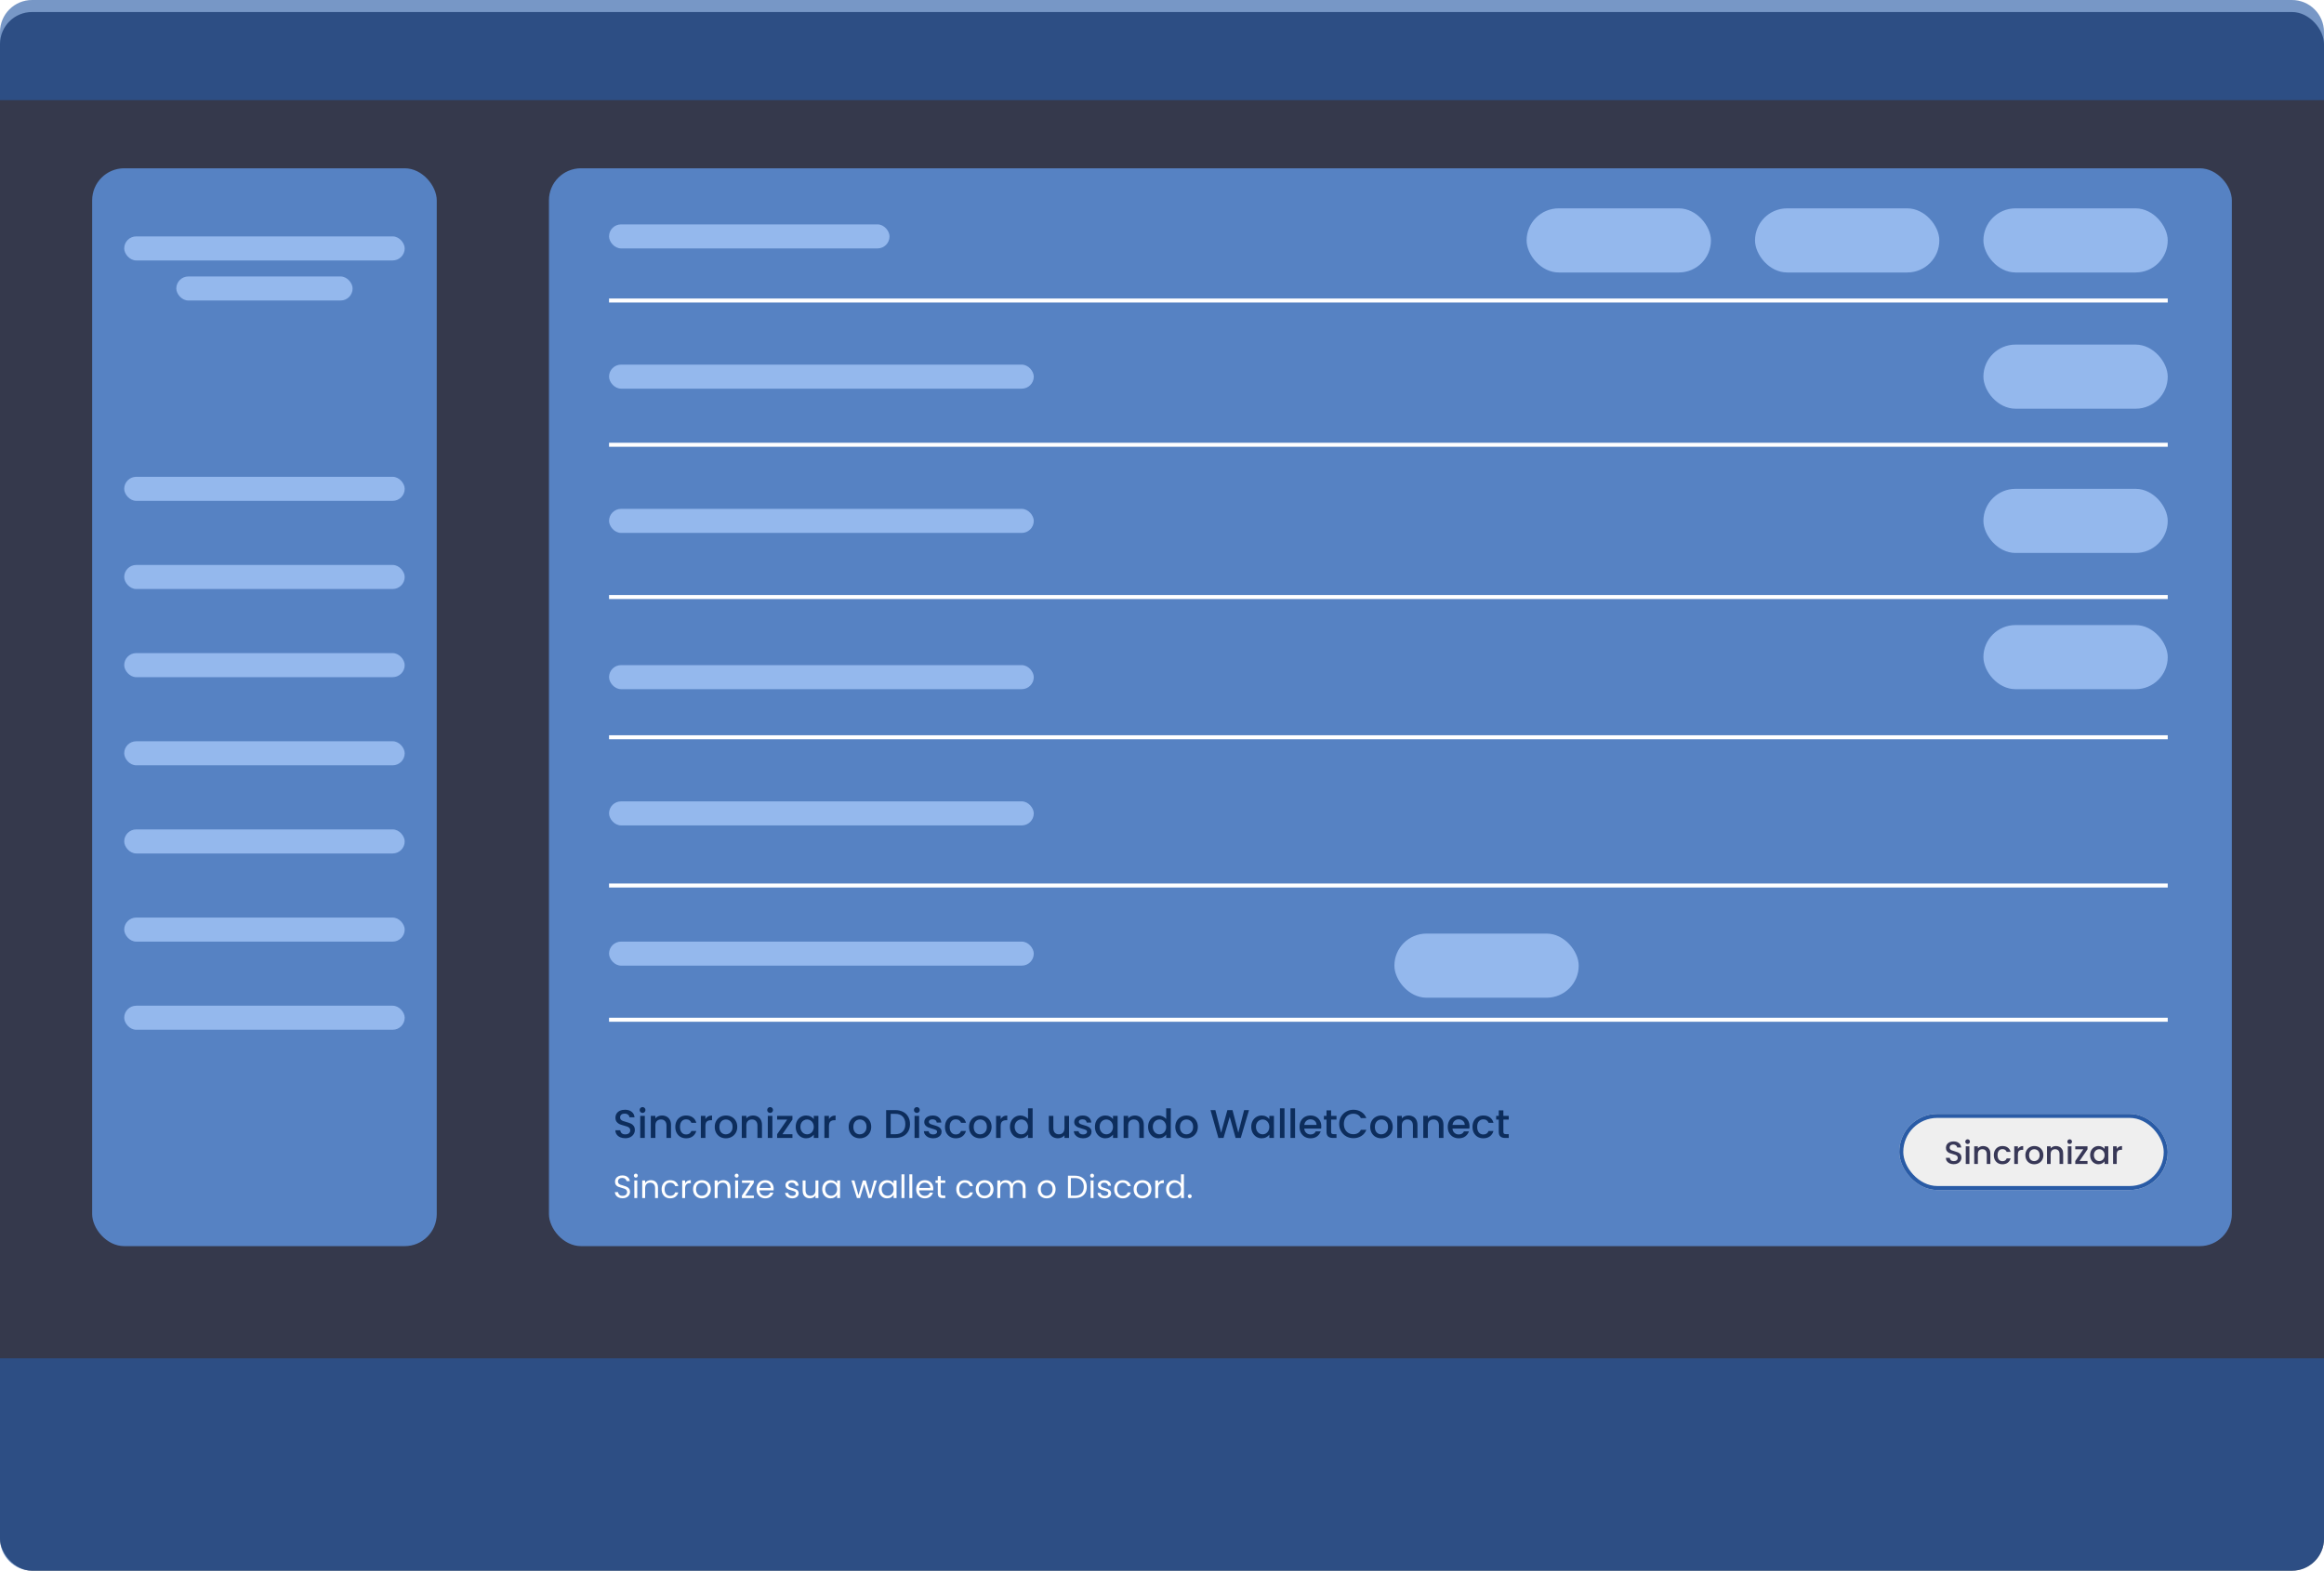 <svg width="580" height="392" viewBox="0 0 580 392" fill="none" xmlns="http://www.w3.org/2000/svg">
<rect y="3" width="580" height="389" rx="8" fill="#35394C"/>
<rect x="23" y="42" width="86" height="269" rx="8" fill="#5682C3"/>
<rect x="137" y="42" width="420" height="269" rx="8" fill="#5682C3"/>
<path d="M0 8C0 3.582 3.582 0 8 0H572C576.418 0 580 3.582 580 8V25H0V8Z" fill="#295BA6" fill-opacity="0.63"/>
<path d="M580 384C580 388.418 576.418 392 572 392L8 392C3.582 392 3.13124e-07 388.418 6.99382e-07 384L4.6334e-06 339L580 339L580 384Z" fill="#295BA6" fill-opacity="0.63"/>
<path d="M156.04 284.07C155.573 284.07 155.153 283.99 154.78 283.83C154.407 283.663 154.113 283.43 153.9 283.13C153.687 282.83 153.58 282.48 153.58 282.08H154.8C154.827 282.38 154.943 282.627 155.15 282.82C155.363 283.013 155.66 283.11 156.04 283.11C156.433 283.11 156.74 283.017 156.96 282.83C157.18 282.637 157.29 282.39 157.29 282.09C157.29 281.857 157.22 281.667 157.08 281.52C156.947 281.373 156.777 281.26 156.57 281.18C156.37 281.1 156.09 281.013 155.73 280.92C155.277 280.8 154.907 280.68 154.62 280.56C154.34 280.433 154.1 280.24 153.9 279.98C153.7 279.72 153.6 279.373 153.6 278.94C153.6 278.54 153.7 278.19 153.9 277.89C154.1 277.59 154.38 277.36 154.74 277.2C155.1 277.04 155.517 276.96 155.99 276.96C156.663 276.96 157.213 277.13 157.64 277.47C158.073 277.803 158.313 278.263 158.36 278.85H157.1C157.08 278.597 156.96 278.38 156.74 278.2C156.52 278.02 156.23 277.93 155.87 277.93C155.543 277.93 155.277 278.013 155.07 278.18C154.863 278.347 154.76 278.587 154.76 278.9C154.76 279.113 154.823 279.29 154.95 279.43C155.083 279.563 155.25 279.67 155.45 279.75C155.65 279.83 155.923 279.917 156.27 280.01C156.73 280.137 157.103 280.263 157.39 280.39C157.683 280.517 157.93 280.713 158.13 280.98C158.337 281.24 158.44 281.59 158.44 282.03C158.44 282.383 158.343 282.717 158.15 283.03C157.963 283.343 157.687 283.597 157.32 283.79C156.96 283.977 156.533 284.07 156.04 284.07ZM160.365 277.76C160.158 277.76 159.985 277.69 159.845 277.55C159.705 277.41 159.635 277.237 159.635 277.03C159.635 276.823 159.705 276.65 159.845 276.51C159.985 276.37 160.158 276.3 160.365 276.3C160.565 276.3 160.735 276.37 160.875 276.51C161.015 276.65 161.085 276.823 161.085 277.03C161.085 277.237 161.015 277.41 160.875 277.55C160.735 277.69 160.565 277.76 160.365 277.76ZM160.925 278.49V284H159.785V278.49H160.925ZM165.202 278.4C165.635 278.4 166.022 278.49 166.362 278.67C166.709 278.85 166.979 279.117 167.172 279.47C167.365 279.823 167.462 280.25 167.462 280.75V284H166.332V280.92C166.332 280.427 166.209 280.05 165.962 279.79C165.715 279.523 165.379 279.39 164.952 279.39C164.525 279.39 164.185 279.523 163.932 279.79C163.685 280.05 163.562 280.427 163.562 280.92V284H162.422V278.49H163.562V279.12C163.749 278.893 163.985 278.717 164.272 278.59C164.565 278.463 164.875 278.4 165.202 278.4ZM168.536 281.24C168.536 280.673 168.649 280.177 168.876 279.75C169.109 279.317 169.429 278.983 169.836 278.75C170.243 278.517 170.709 278.4 171.236 278.4C171.903 278.4 172.453 278.56 172.886 278.88C173.326 279.193 173.623 279.643 173.776 280.23H172.546C172.446 279.957 172.286 279.743 172.066 279.59C171.846 279.437 171.569 279.36 171.236 279.36C170.769 279.36 170.396 279.527 170.116 279.86C169.843 280.187 169.706 280.647 169.706 281.24C169.706 281.833 169.843 282.297 170.116 282.63C170.396 282.963 170.769 283.13 171.236 283.13C171.896 283.13 172.333 282.84 172.546 282.26H173.776C173.616 282.82 173.316 283.267 172.876 283.6C172.436 283.927 171.889 284.09 171.236 284.09C170.709 284.09 170.243 283.973 169.836 283.74C169.429 283.5 169.109 283.167 168.876 282.74C168.649 282.307 168.536 281.807 168.536 281.24ZM176.052 279.29C176.219 279.01 176.439 278.793 176.712 278.64C176.992 278.48 177.322 278.4 177.702 278.4V279.58H177.412C176.965 279.58 176.625 279.693 176.392 279.92C176.165 280.147 176.052 280.54 176.052 281.1V284H174.912V278.49H176.052V279.29ZM181.14 284.09C180.62 284.09 180.15 283.973 179.73 283.74C179.31 283.5 178.98 283.167 178.74 282.74C178.5 282.307 178.38 281.807 178.38 281.24C178.38 280.68 178.503 280.183 178.75 279.75C178.997 279.317 179.333 278.983 179.76 278.75C180.187 278.517 180.663 278.4 181.19 278.4C181.717 278.4 182.193 278.517 182.62 278.75C183.047 278.983 183.383 279.317 183.63 279.75C183.877 280.183 184 280.68 184 281.24C184 281.8 183.873 282.297 183.62 282.73C183.367 283.163 183.02 283.5 182.58 283.74C182.147 283.973 181.667 284.09 181.14 284.09ZM181.14 283.1C181.433 283.1 181.707 283.03 181.96 282.89C182.22 282.75 182.43 282.54 182.59 282.26C182.75 281.98 182.83 281.64 182.83 281.24C182.83 280.84 182.753 280.503 182.6 280.23C182.447 279.95 182.243 279.74 181.99 279.6C181.737 279.46 181.463 279.39 181.17 279.39C180.877 279.39 180.603 279.46 180.35 279.6C180.103 279.74 179.907 279.95 179.76 280.23C179.613 280.503 179.54 280.84 179.54 281.24C179.54 281.833 179.69 282.293 179.99 282.62C180.297 282.94 180.68 283.1 181.14 283.1ZM187.907 278.4C188.34 278.4 188.727 278.49 189.067 278.67C189.414 278.85 189.684 279.117 189.877 279.47C190.07 279.823 190.167 280.25 190.167 280.75V284H189.037V280.92C189.037 280.427 188.914 280.05 188.667 279.79C188.42 279.523 188.084 279.39 187.657 279.39C187.23 279.39 186.89 279.523 186.637 279.79C186.39 280.05 186.267 280.427 186.267 280.92V284H185.127V278.49H186.267V279.12C186.454 278.893 186.69 278.717 186.977 278.59C187.27 278.463 187.58 278.4 187.907 278.4ZM192.201 277.76C191.994 277.76 191.821 277.69 191.681 277.55C191.541 277.41 191.471 277.237 191.471 277.03C191.471 276.823 191.541 276.65 191.681 276.51C191.821 276.37 191.994 276.3 192.201 276.3C192.401 276.3 192.571 276.37 192.711 276.51C192.851 276.65 192.921 276.823 192.921 277.03C192.921 277.237 192.851 277.41 192.711 277.55C192.571 277.69 192.401 277.76 192.201 277.76ZM192.761 278.49V284H191.621V278.49H192.761ZM195.268 283.07H197.768V284H193.948V283.07L196.458 279.42H193.948V278.49H197.768V279.42L195.268 283.07ZM198.585 281.22C198.585 280.667 198.698 280.177 198.925 279.75C199.158 279.323 199.472 278.993 199.865 278.76C200.265 278.52 200.705 278.4 201.185 278.4C201.618 278.4 201.995 278.487 202.315 278.66C202.642 278.827 202.902 279.037 203.095 279.29V278.49H204.245V284H203.095V283.18C202.902 283.44 202.638 283.657 202.305 283.83C201.972 284.003 201.592 284.09 201.165 284.09C200.692 284.09 200.258 283.97 199.865 283.73C199.472 283.483 199.158 283.143 198.925 282.71C198.698 282.27 198.585 281.773 198.585 281.22ZM203.095 281.24C203.095 280.86 203.015 280.53 202.855 280.25C202.702 279.97 202.498 279.757 202.245 279.61C201.992 279.463 201.718 279.39 201.425 279.39C201.132 279.39 200.858 279.463 200.605 279.61C200.352 279.75 200.145 279.96 199.985 280.24C199.832 280.513 199.755 280.84 199.755 281.22C199.755 281.6 199.832 281.933 199.985 282.22C200.145 282.507 200.352 282.727 200.605 282.88C200.865 283.027 201.138 283.1 201.425 283.1C201.718 283.1 201.992 283.027 202.245 282.88C202.498 282.733 202.702 282.52 202.855 282.24C203.015 281.953 203.095 281.62 203.095 281.24ZM206.882 279.29C207.049 279.01 207.269 278.793 207.542 278.64C207.822 278.48 208.152 278.4 208.532 278.4V279.58H208.242C207.796 279.58 207.456 279.693 207.222 279.92C206.996 280.147 206.882 280.54 206.882 281.1V284H205.742V278.49H206.882V279.29ZM214.568 284.09C214.048 284.09 213.578 283.973 213.158 283.74C212.738 283.5 212.408 283.167 212.168 282.74C211.928 282.307 211.808 281.807 211.808 281.24C211.808 280.68 211.931 280.183 212.178 279.75C212.424 279.317 212.761 278.983 213.188 278.75C213.614 278.517 214.091 278.4 214.618 278.4C215.144 278.4 215.621 278.517 216.048 278.75C216.474 278.983 216.811 279.317 217.058 279.75C217.304 280.183 217.428 280.68 217.428 281.24C217.428 281.8 217.301 282.297 217.048 282.73C216.794 283.163 216.448 283.5 216.008 283.74C215.574 283.973 215.094 284.09 214.568 284.09ZM214.568 283.1C214.861 283.1 215.134 283.03 215.388 282.89C215.648 282.75 215.858 282.54 216.018 282.26C216.178 281.98 216.258 281.64 216.258 281.24C216.258 280.84 216.181 280.503 216.028 280.23C215.874 279.95 215.671 279.74 215.418 279.6C215.164 279.46 214.891 279.39 214.598 279.39C214.304 279.39 214.031 279.46 213.778 279.6C213.531 279.74 213.334 279.95 213.188 280.23C213.041 280.503 212.968 280.84 212.968 281.24C212.968 281.833 213.118 282.293 213.418 282.62C213.724 282.94 214.108 283.1 214.568 283.1ZM223.422 277.05C224.162 277.05 224.809 277.193 225.362 277.48C225.922 277.76 226.352 278.167 226.652 278.7C226.959 279.227 227.112 279.843 227.112 280.55C227.112 281.257 226.959 281.87 226.652 282.39C226.352 282.91 225.922 283.31 225.362 283.59C224.809 283.863 224.162 284 223.422 284H221.152V277.05H223.422ZM223.422 283.07C224.236 283.07 224.859 282.85 225.292 282.41C225.726 281.97 225.942 281.35 225.942 280.55C225.942 279.743 225.726 279.113 225.292 278.66C224.859 278.207 224.236 277.98 223.422 277.98H222.292V283.07H223.422ZM228.822 277.76C228.616 277.76 228.442 277.69 228.302 277.55C228.162 277.41 228.092 277.237 228.092 277.03C228.092 276.823 228.162 276.65 228.302 276.51C228.442 276.37 228.616 276.3 228.822 276.3C229.022 276.3 229.192 276.37 229.332 276.51C229.472 276.65 229.542 276.823 229.542 277.03C229.542 277.237 229.472 277.41 229.332 277.55C229.192 277.69 229.022 277.76 228.822 277.76ZM229.382 278.49V284H228.242V278.49H229.382ZM232.879 284.09C232.446 284.09 232.056 284.013 231.709 283.86C231.369 283.7 231.099 283.487 230.899 283.22C230.699 282.947 230.592 282.643 230.579 282.31H231.759C231.779 282.543 231.889 282.74 232.089 282.9C232.296 283.053 232.552 283.13 232.859 283.13C233.179 283.13 233.426 283.07 233.599 282.95C233.779 282.823 233.869 282.663 233.869 282.47C233.869 282.263 233.769 282.11 233.569 282.01C233.376 281.91 233.066 281.8 232.639 281.68C232.226 281.567 231.889 281.457 231.629 281.35C231.369 281.243 231.142 281.08 230.949 280.86C230.762 280.64 230.669 280.35 230.669 279.99C230.669 279.697 230.756 279.43 230.929 279.19C231.102 278.943 231.349 278.75 231.669 278.61C231.996 278.47 232.369 278.4 232.789 278.4C233.416 278.4 233.919 278.56 234.299 278.88C234.686 279.193 234.892 279.623 234.919 280.17H233.779C233.759 279.923 233.659 279.727 233.479 279.58C233.299 279.433 233.056 279.36 232.749 279.36C232.449 279.36 232.219 279.417 232.059 279.53C231.899 279.643 231.819 279.793 231.819 279.98C231.819 280.127 231.872 280.25 231.979 280.35C232.086 280.45 232.216 280.53 232.369 280.59C232.522 280.643 232.749 280.713 233.049 280.8C233.449 280.907 233.776 281.017 234.029 281.13C234.289 281.237 234.512 281.397 234.699 281.61C234.886 281.823 234.982 282.107 234.989 282.46C234.989 282.773 234.902 283.053 234.729 283.3C234.556 283.547 234.309 283.74 233.989 283.88C233.676 284.02 233.306 284.09 232.879 284.09ZM235.841 281.24C235.841 280.673 235.954 280.177 236.181 279.75C236.414 279.317 236.734 278.983 237.141 278.75C237.547 278.517 238.014 278.4 238.541 278.4C239.207 278.4 239.757 278.56 240.191 278.88C240.631 279.193 240.927 279.643 241.081 280.23H239.851C239.751 279.957 239.591 279.743 239.371 279.59C239.151 279.437 238.874 279.36 238.541 279.36C238.074 279.36 237.701 279.527 237.421 279.86C237.147 280.187 237.011 280.647 237.011 281.24C237.011 281.833 237.147 282.297 237.421 282.63C237.701 282.963 238.074 283.13 238.541 283.13C239.201 283.13 239.637 282.84 239.851 282.26H241.081C240.921 282.82 240.621 283.267 240.181 283.6C239.741 283.927 239.194 284.09 238.541 284.09C238.014 284.09 237.547 283.973 237.141 283.74C236.734 283.5 236.414 283.167 236.181 282.74C235.954 282.307 235.841 281.807 235.841 281.24ZM244.607 284.09C244.087 284.09 243.617 283.973 243.197 283.74C242.777 283.5 242.447 283.167 242.207 282.74C241.967 282.307 241.847 281.807 241.847 281.24C241.847 280.68 241.97 280.183 242.217 279.75C242.463 279.317 242.8 278.983 243.227 278.75C243.653 278.517 244.13 278.4 244.657 278.4C245.183 278.4 245.66 278.517 246.087 278.75C246.513 278.983 246.85 279.317 247.097 279.75C247.343 280.183 247.467 280.68 247.467 281.24C247.467 281.8 247.34 282.297 247.087 282.73C246.833 283.163 246.487 283.5 246.047 283.74C245.613 283.973 245.133 284.09 244.607 284.09ZM244.607 283.1C244.9 283.1 245.173 283.03 245.427 282.89C245.687 282.75 245.897 282.54 246.057 282.26C246.217 281.98 246.297 281.64 246.297 281.24C246.297 280.84 246.22 280.503 246.067 280.23C245.913 279.95 245.71 279.74 245.457 279.6C245.203 279.46 244.93 279.39 244.637 279.39C244.343 279.39 244.07 279.46 243.817 279.6C243.57 279.74 243.373 279.95 243.227 280.23C243.08 280.503 243.007 280.84 243.007 281.24C243.007 281.833 243.157 282.293 243.457 282.62C243.763 282.94 244.147 283.1 244.607 283.1ZM249.734 279.29C249.9 279.01 250.12 278.793 250.394 278.64C250.674 278.48 251.004 278.4 251.384 278.4V279.58H251.094C250.647 279.58 250.307 279.693 250.074 279.92C249.847 280.147 249.734 280.54 249.734 281.1V284H248.594V278.49H249.734V279.29ZM252.052 281.22C252.052 280.667 252.165 280.177 252.392 279.75C252.625 279.323 252.938 278.993 253.332 278.76C253.732 278.52 254.175 278.4 254.662 278.4C255.022 278.4 255.375 278.48 255.722 278.64C256.075 278.793 256.355 279 256.562 279.26V276.6H257.712V284H256.562V283.17C256.375 283.437 256.115 283.657 255.782 283.83C255.455 284.003 255.078 284.09 254.652 284.09C254.172 284.09 253.732 283.97 253.332 283.73C252.938 283.483 252.625 283.143 252.392 282.71C252.165 282.27 252.052 281.773 252.052 281.22ZM256.562 281.24C256.562 280.86 256.482 280.53 256.322 280.25C256.168 279.97 255.965 279.757 255.712 279.61C255.458 279.463 255.185 279.39 254.892 279.39C254.598 279.39 254.325 279.463 254.072 279.61C253.818 279.75 253.612 279.96 253.452 280.24C253.298 280.513 253.222 280.84 253.222 281.22C253.222 281.6 253.298 281.933 253.452 282.22C253.612 282.507 253.818 282.727 254.072 282.88C254.332 283.027 254.605 283.1 254.892 283.1C255.185 283.1 255.458 283.027 255.712 282.88C255.965 282.733 256.168 282.52 256.322 282.24C256.482 281.953 256.562 281.62 256.562 281.24ZM266.797 278.49V284H265.657V283.35C265.477 283.577 265.24 283.757 264.947 283.89C264.66 284.017 264.353 284.08 264.027 284.08C263.593 284.08 263.203 283.99 262.857 283.81C262.517 283.63 262.247 283.363 262.047 283.01C261.853 282.657 261.757 282.23 261.757 281.73V278.49H262.887V281.56C262.887 282.053 263.01 282.433 263.257 282.7C263.503 282.96 263.84 283.09 264.267 283.09C264.693 283.09 265.03 282.96 265.277 282.7C265.53 282.433 265.657 282.053 265.657 281.56V278.49H266.797ZM270.301 284.09C269.867 284.09 269.477 284.013 269.131 283.86C268.791 283.7 268.521 283.487 268.321 283.22C268.121 282.947 268.014 282.643 268.001 282.31H269.181C269.201 282.543 269.311 282.74 269.511 282.9C269.717 283.053 269.974 283.13 270.281 283.13C270.601 283.13 270.847 283.07 271.021 282.95C271.201 282.823 271.291 282.663 271.291 282.47C271.291 282.263 271.191 282.11 270.991 282.01C270.797 281.91 270.487 281.8 270.061 281.68C269.647 281.567 269.311 281.457 269.051 281.35C268.791 281.243 268.564 281.08 268.371 280.86C268.184 280.64 268.091 280.35 268.091 279.99C268.091 279.697 268.177 279.43 268.351 279.19C268.524 278.943 268.771 278.75 269.091 278.61C269.417 278.47 269.791 278.4 270.211 278.4C270.837 278.4 271.341 278.56 271.721 278.88C272.107 279.193 272.314 279.623 272.341 280.17H271.201C271.181 279.923 271.081 279.727 270.901 279.58C270.721 279.433 270.477 279.36 270.171 279.36C269.871 279.36 269.641 279.417 269.481 279.53C269.321 279.643 269.241 279.793 269.241 279.98C269.241 280.127 269.294 280.25 269.401 280.35C269.507 280.45 269.637 280.53 269.791 280.59C269.944 280.643 270.171 280.713 270.471 280.8C270.871 280.907 271.197 281.017 271.451 281.13C271.711 281.237 271.934 281.397 272.121 281.61C272.307 281.823 272.404 282.107 272.411 282.46C272.411 282.773 272.324 283.053 272.151 283.3C271.977 283.547 271.731 283.74 271.411 283.88C271.097 284.02 270.727 284.09 270.301 284.09ZM273.263 281.22C273.263 280.667 273.376 280.177 273.603 279.75C273.836 279.323 274.149 278.993 274.543 278.76C274.943 278.52 275.383 278.4 275.863 278.4C276.296 278.4 276.673 278.487 276.993 278.66C277.319 278.827 277.579 279.037 277.773 279.29V278.49H278.923V284H277.773V283.18C277.579 283.44 277.316 283.657 276.983 283.83C276.649 284.003 276.269 284.09 275.843 284.09C275.369 284.09 274.936 283.97 274.543 283.73C274.149 283.483 273.836 283.143 273.603 282.71C273.376 282.27 273.263 281.773 273.263 281.22ZM277.773 281.24C277.773 280.86 277.693 280.53 277.533 280.25C277.379 279.97 277.176 279.757 276.923 279.61C276.669 279.463 276.396 279.39 276.103 279.39C275.809 279.39 275.536 279.463 275.283 279.61C275.029 279.75 274.823 279.96 274.663 280.24C274.509 280.513 274.433 280.84 274.433 281.22C274.433 281.6 274.509 281.933 274.663 282.22C274.823 282.507 275.029 282.727 275.283 282.88C275.543 283.027 275.816 283.1 276.103 283.1C276.396 283.1 276.669 283.027 276.923 282.88C277.176 282.733 277.379 282.52 277.533 282.24C277.693 281.953 277.773 281.62 277.773 281.24ZM283.2 278.4C283.633 278.4 284.02 278.49 284.36 278.67C284.707 278.85 284.977 279.117 285.17 279.47C285.363 279.823 285.46 280.25 285.46 280.75V284H284.33V280.92C284.33 280.427 284.207 280.05 283.96 279.79C283.713 279.523 283.377 279.39 282.95 279.39C282.523 279.39 282.183 279.523 281.93 279.79C281.683 280.05 281.56 280.427 281.56 280.92V284H280.42V278.49H281.56V279.12C281.747 278.893 281.983 278.717 282.27 278.59C282.563 278.463 282.873 278.4 283.2 278.4ZM286.534 281.22C286.534 280.667 286.647 280.177 286.874 279.75C287.107 279.323 287.421 278.993 287.814 278.76C288.214 278.52 288.657 278.4 289.144 278.4C289.504 278.4 289.857 278.48 290.204 278.64C290.557 278.793 290.837 279 291.044 279.26V276.6H292.194V284H291.044V283.17C290.857 283.437 290.597 283.657 290.264 283.83C289.937 284.003 289.561 284.09 289.134 284.09C288.654 284.09 288.214 283.97 287.814 283.73C287.421 283.483 287.107 283.143 286.874 282.71C286.647 282.27 286.534 281.773 286.534 281.22ZM291.044 281.24C291.044 280.86 290.964 280.53 290.804 280.25C290.651 279.97 290.447 279.757 290.194 279.61C289.941 279.463 289.667 279.39 289.374 279.39C289.081 279.39 288.807 279.463 288.554 279.61C288.301 279.75 288.094 279.96 287.934 280.24C287.781 280.513 287.704 280.84 287.704 281.22C287.704 281.6 287.781 281.933 287.934 282.22C288.094 282.507 288.301 282.727 288.554 282.88C288.814 283.027 289.087 283.1 289.374 283.1C289.667 283.1 289.941 283.027 290.194 282.88C290.447 282.733 290.651 282.52 290.804 282.24C290.964 281.953 291.044 281.62 291.044 281.24ZM296.081 284.09C295.561 284.09 295.091 283.973 294.671 283.74C294.251 283.5 293.921 283.167 293.681 282.74C293.441 282.307 293.321 281.807 293.321 281.24C293.321 280.68 293.445 280.183 293.691 279.75C293.938 279.317 294.275 278.983 294.701 278.75C295.128 278.517 295.605 278.4 296.131 278.4C296.658 278.4 297.135 278.517 297.561 278.75C297.988 278.983 298.325 279.317 298.571 279.75C298.818 280.183 298.941 280.68 298.941 281.24C298.941 281.8 298.815 282.297 298.561 282.73C298.308 283.163 297.961 283.5 297.521 283.74C297.088 283.973 296.608 284.09 296.081 284.09ZM296.081 283.1C296.375 283.1 296.648 283.03 296.901 282.89C297.161 282.75 297.371 282.54 297.531 282.26C297.691 281.98 297.771 281.64 297.771 281.24C297.771 280.84 297.695 280.503 297.541 280.23C297.388 279.95 297.185 279.74 296.931 279.6C296.678 279.46 296.405 279.39 296.111 279.39C295.818 279.39 295.545 279.46 295.291 279.6C295.045 279.74 294.848 279.95 294.701 280.23C294.555 280.503 294.481 280.84 294.481 281.24C294.481 281.833 294.631 282.293 294.931 282.62C295.238 282.94 295.621 283.1 296.081 283.1ZM311.716 277.05L309.656 284H308.366L306.906 278.74L305.356 284L304.076 284.01L302.106 277.05H303.316L304.756 282.71L306.316 277.05H307.596L309.046 282.68L310.496 277.05H311.716ZM312.276 281.22C312.276 280.667 312.39 280.177 312.616 279.75C312.85 279.323 313.163 278.993 313.556 278.76C313.956 278.52 314.396 278.4 314.876 278.4C315.31 278.4 315.686 278.487 316.006 278.66C316.333 278.827 316.593 279.037 316.786 279.29V278.49H317.936V284H316.786V283.18C316.593 283.44 316.33 283.657 315.996 283.83C315.663 284.003 315.283 284.09 314.856 284.09C314.383 284.09 313.95 283.97 313.556 283.73C313.163 283.483 312.85 283.143 312.616 282.71C312.39 282.27 312.276 281.773 312.276 281.22ZM316.786 281.24C316.786 280.86 316.706 280.53 316.546 280.25C316.393 279.97 316.19 279.757 315.936 279.61C315.683 279.463 315.41 279.39 315.116 279.39C314.823 279.39 314.55 279.463 314.296 279.61C314.043 279.75 313.836 279.96 313.676 280.24C313.523 280.513 313.446 280.84 313.446 281.22C313.446 281.6 313.523 281.933 313.676 282.22C313.836 282.507 314.043 282.727 314.296 282.88C314.556 283.027 314.83 283.1 315.116 283.1C315.41 283.1 315.683 283.027 315.936 282.88C316.19 282.733 316.393 282.52 316.546 282.24C316.706 281.953 316.786 281.62 316.786 281.24ZM320.574 276.6V284H319.434V276.6H320.574ZM323.21 276.6V284H322.07V276.6H323.21ZM329.757 281.11C329.757 281.317 329.744 281.503 329.717 281.67H325.507C325.54 282.11 325.704 282.463 325.997 282.73C326.29 282.997 326.65 283.13 327.077 283.13C327.69 283.13 328.124 282.873 328.377 282.36H329.607C329.44 282.867 329.137 283.283 328.697 283.61C328.264 283.93 327.724 284.09 327.077 284.09C326.55 284.09 326.077 283.973 325.657 283.74C325.244 283.5 324.917 283.167 324.677 282.74C324.444 282.307 324.327 281.807 324.327 281.24C324.327 280.673 324.44 280.177 324.667 279.75C324.9 279.317 325.224 278.983 325.637 278.75C326.057 278.517 326.537 278.4 327.077 278.4C327.597 278.4 328.06 278.513 328.467 278.74C328.874 278.967 329.19 279.287 329.417 279.7C329.644 280.107 329.757 280.577 329.757 281.11ZM328.567 280.75C328.56 280.33 328.41 279.993 328.117 279.74C327.824 279.487 327.46 279.36 327.027 279.36C326.634 279.36 326.297 279.487 326.017 279.74C325.737 279.987 325.57 280.323 325.517 280.75H328.567ZM332.209 279.42V282.47C332.209 282.677 332.256 282.827 332.349 282.92C332.449 283.007 332.616 283.05 332.849 283.05H333.549V284H332.649C332.136 284 331.742 283.88 331.469 283.64C331.196 283.4 331.059 283.01 331.059 282.47V279.42H330.409V278.49H331.059V277.12H332.209V278.49H333.549V279.42H332.209ZM334.22 280.51C334.22 279.83 334.376 279.22 334.69 278.68C335.01 278.14 335.44 277.72 335.98 277.42C336.526 277.113 337.123 276.96 337.77 276.96C338.51 276.96 339.166 277.143 339.74 277.51C340.32 277.87 340.74 278.383 341 279.05H339.63C339.45 278.683 339.2 278.41 338.88 278.23C338.56 278.05 338.19 277.96 337.77 277.96C337.31 277.96 336.9 278.063 336.54 278.27C336.18 278.477 335.896 278.773 335.69 279.16C335.49 279.547 335.39 279.997 335.39 280.51C335.39 281.023 335.49 281.473 335.69 281.86C335.896 282.247 336.18 282.547 336.54 282.76C336.9 282.967 337.31 283.07 337.77 283.07C338.19 283.07 338.56 282.98 338.88 282.8C339.2 282.62 339.45 282.347 339.63 281.98H341C340.74 282.647 340.32 283.16 339.74 283.52C339.166 283.88 338.51 284.06 337.77 284.06C337.116 284.06 336.52 283.91 335.98 283.61C335.44 283.303 335.01 282.88 334.69 282.34C334.376 281.8 334.22 281.19 334.22 280.51ZM344.724 284.09C344.204 284.09 343.734 283.973 343.314 283.74C342.894 283.5 342.564 283.167 342.324 282.74C342.084 282.307 341.964 281.807 341.964 281.24C341.964 280.68 342.087 280.183 342.334 279.75C342.581 279.317 342.917 278.983 343.344 278.75C343.771 278.517 344.247 278.4 344.774 278.4C345.301 278.4 345.777 278.517 346.204 278.75C346.631 278.983 346.967 279.317 347.214 279.75C347.461 280.183 347.584 280.68 347.584 281.24C347.584 281.8 347.457 282.297 347.204 282.73C346.951 283.163 346.604 283.5 346.164 283.74C345.731 283.973 345.251 284.09 344.724 284.09ZM344.724 283.1C345.017 283.1 345.291 283.03 345.544 282.89C345.804 282.75 346.014 282.54 346.174 282.26C346.334 281.98 346.414 281.64 346.414 281.24C346.414 280.84 346.337 280.503 346.184 280.23C346.031 279.95 345.827 279.74 345.574 279.6C345.321 279.46 345.047 279.39 344.754 279.39C344.461 279.39 344.187 279.46 343.934 279.6C343.687 279.74 343.491 279.95 343.344 280.23C343.197 280.503 343.124 280.84 343.124 281.24C343.124 281.833 343.274 282.293 343.574 282.62C343.881 282.94 344.264 283.1 344.724 283.1ZM351.491 278.4C351.924 278.4 352.311 278.49 352.651 278.67C352.998 278.85 353.268 279.117 353.461 279.47C353.654 279.823 353.751 280.25 353.751 280.75V284H352.621V280.92C352.621 280.427 352.498 280.05 352.251 279.79C352.004 279.523 351.668 279.39 351.241 279.39C350.814 279.39 350.474 279.523 350.221 279.79C349.974 280.05 349.851 280.427 349.851 280.92V284H348.711V278.49H349.851V279.12C350.038 278.893 350.274 278.717 350.561 278.59C350.854 278.463 351.164 278.4 351.491 278.4ZM357.985 278.4C358.418 278.4 358.805 278.49 359.145 278.67C359.492 278.85 359.762 279.117 359.955 279.47C360.148 279.823 360.245 280.25 360.245 280.75V284H359.115V280.92C359.115 280.427 358.992 280.05 358.745 279.79C358.498 279.523 358.162 279.39 357.735 279.39C357.308 279.39 356.968 279.523 356.715 279.79C356.468 280.05 356.345 280.427 356.345 280.92V284H355.205V278.49H356.345V279.12C356.532 278.893 356.768 278.717 357.055 278.59C357.348 278.463 357.658 278.4 357.985 278.4ZM366.749 281.11C366.749 281.317 366.736 281.503 366.709 281.67H362.499C362.533 282.11 362.696 282.463 362.989 282.73C363.283 282.997 363.643 283.13 364.069 283.13C364.683 283.13 365.116 282.873 365.369 282.36H366.599C366.433 282.867 366.129 283.283 365.689 283.61C365.256 283.93 364.716 284.09 364.069 284.09C363.543 284.09 363.069 283.973 362.649 283.74C362.236 283.5 361.909 283.167 361.669 282.74C361.436 282.307 361.319 281.807 361.319 281.24C361.319 280.673 361.433 280.177 361.659 279.75C361.893 279.317 362.216 278.983 362.629 278.75C363.049 278.517 363.529 278.4 364.069 278.4C364.589 278.4 365.053 278.513 365.459 278.74C365.866 278.967 366.183 279.287 366.409 279.7C366.636 280.107 366.749 280.577 366.749 281.11ZM365.559 280.75C365.553 280.33 365.403 279.993 365.109 279.74C364.816 279.487 364.453 279.36 364.019 279.36C363.626 279.36 363.289 279.487 363.009 279.74C362.729 279.987 362.563 280.323 362.509 280.75H365.559ZM367.491 281.24C367.491 280.673 367.604 280.177 367.831 279.75C368.064 279.317 368.384 278.983 368.791 278.75C369.198 278.517 369.664 278.4 370.191 278.4C370.858 278.4 371.408 278.56 371.841 278.88C372.281 279.193 372.578 279.643 372.731 280.23H371.501C371.401 279.957 371.241 279.743 371.021 279.59C370.801 279.437 370.524 279.36 370.191 279.36C369.724 279.36 369.351 279.527 369.071 279.86C368.798 280.187 368.661 280.647 368.661 281.24C368.661 281.833 368.798 282.297 369.071 282.63C369.351 282.963 369.724 283.13 370.191 283.13C370.851 283.13 371.288 282.84 371.501 282.26H372.731C372.571 282.82 372.271 283.267 371.831 283.6C371.391 283.927 370.844 284.09 370.191 284.09C369.664 284.09 369.198 283.973 368.791 283.74C368.384 283.5 368.064 283.167 367.831 282.74C367.604 282.307 367.491 281.807 367.491 281.24ZM375.197 279.42V282.47C375.197 282.677 375.244 282.827 375.337 282.92C375.437 283.007 375.604 283.05 375.837 283.05H376.537V284H375.637C375.124 284 374.731 283.88 374.457 283.64C374.184 283.4 374.047 283.01 374.047 282.47V279.42H373.397V278.49H374.047V277.12H375.197V278.49H376.537V279.42H375.197Z" fill="#0D2D5C"/>
<path d="M155.384 299.056C155.016 299.056 154.685 298.992 154.392 298.864C154.104 298.731 153.877 298.549 153.712 298.32C153.547 298.085 153.461 297.816 153.456 297.512H154.232C154.259 297.773 154.365 297.995 154.552 298.176C154.744 298.352 155.021 298.44 155.384 298.44C155.731 298.44 156.003 298.355 156.2 298.184C156.403 298.008 156.504 297.784 156.504 297.512C156.504 297.299 156.445 297.125 156.328 296.992C156.211 296.859 156.064 296.757 155.888 296.688C155.712 296.619 155.475 296.544 155.176 296.464C154.808 296.368 154.512 296.272 154.288 296.176C154.069 296.08 153.88 295.931 153.72 295.728C153.565 295.52 153.488 295.243 153.488 294.896C153.488 294.592 153.565 294.323 153.72 294.088C153.875 293.853 154.091 293.672 154.368 293.544C154.651 293.416 154.973 293.352 155.336 293.352C155.859 293.352 156.285 293.483 156.616 293.744C156.952 294.005 157.141 294.352 157.184 294.784H156.384C156.357 294.571 156.245 294.384 156.048 294.224C155.851 294.059 155.589 293.976 155.264 293.976C154.96 293.976 154.712 294.056 154.52 294.216C154.328 294.371 154.232 294.589 154.232 294.872C154.232 295.075 154.288 295.24 154.4 295.368C154.517 295.496 154.659 295.595 154.824 295.664C154.995 295.728 155.232 295.803 155.536 295.888C155.904 295.989 156.2 296.091 156.424 296.192C156.648 296.288 156.84 296.44 157 296.648C157.16 296.851 157.24 297.128 157.24 297.48C157.24 297.752 157.168 298.008 157.024 298.248C156.88 298.488 156.667 298.683 156.384 298.832C156.101 298.981 155.768 299.056 155.384 299.056ZM158.687 293.904C158.549 293.904 158.431 293.856 158.335 293.76C158.239 293.664 158.191 293.547 158.191 293.408C158.191 293.269 158.239 293.152 158.335 293.056C158.431 292.96 158.549 292.912 158.687 292.912C158.821 292.912 158.933 292.96 159.023 293.056C159.119 293.152 159.167 293.269 159.167 293.408C159.167 293.547 159.119 293.664 159.023 293.76C158.933 293.856 158.821 293.904 158.687 293.904ZM159.039 294.616V299H158.311V294.616H159.039ZM162.416 294.536C162.949 294.536 163.381 294.699 163.712 295.024C164.043 295.344 164.208 295.808 164.208 296.416V299H163.488V296.52C163.488 296.083 163.379 295.749 163.16 295.52C162.941 295.285 162.643 295.168 162.264 295.168C161.88 295.168 161.573 295.288 161.344 295.528C161.12 295.768 161.008 296.117 161.008 296.576V299H160.28V294.616H161.008V295.24C161.152 295.016 161.347 294.843 161.592 294.72C161.843 294.597 162.117 294.536 162.416 294.536ZM165.125 296.8C165.125 296.347 165.216 295.952 165.397 295.616C165.579 295.275 165.829 295.011 166.149 294.824C166.475 294.637 166.845 294.544 167.261 294.544C167.8 294.544 168.243 294.675 168.589 294.936C168.941 295.197 169.173 295.56 169.285 296.024H168.501C168.427 295.757 168.28 295.547 168.061 295.392C167.848 295.237 167.581 295.16 167.261 295.16C166.845 295.16 166.509 295.304 166.253 295.592C165.997 295.875 165.869 296.277 165.869 296.8C165.869 297.328 165.997 297.736 166.253 298.024C166.509 298.312 166.845 298.456 167.261 298.456C167.581 298.456 167.848 298.381 168.061 298.232C168.275 298.083 168.421 297.869 168.501 297.592H169.285C169.168 298.04 168.933 298.4 168.581 298.672C168.229 298.939 167.789 299.072 167.261 299.072C166.845 299.072 166.475 298.979 166.149 298.792C165.829 298.605 165.579 298.341 165.397 298C165.216 297.659 165.125 297.259 165.125 296.8ZM170.985 295.328C171.113 295.077 171.294 294.883 171.529 294.744C171.769 294.605 172.059 294.536 172.401 294.536V295.288H172.209C171.393 295.288 170.985 295.731 170.985 296.616V299H170.257V294.616H170.985V295.328ZM175.153 299.072C174.742 299.072 174.369 298.979 174.033 298.792C173.702 298.605 173.441 298.341 173.249 298C173.062 297.653 172.969 297.253 172.969 296.8C172.969 296.352 173.065 295.957 173.257 295.616C173.454 295.269 173.721 295.005 174.057 294.824C174.393 294.637 174.769 294.544 175.185 294.544C175.601 294.544 175.977 294.637 176.313 294.824C176.649 295.005 176.913 295.267 177.105 295.608C177.302 295.949 177.401 296.347 177.401 296.8C177.401 297.253 177.3 297.653 177.097 298C176.9 298.341 176.63 298.605 176.289 298.792C175.948 298.979 175.569 299.072 175.153 299.072ZM175.153 298.432C175.414 298.432 175.66 298.371 175.889 298.248C176.118 298.125 176.302 297.941 176.441 297.696C176.585 297.451 176.657 297.152 176.657 296.8C176.657 296.448 176.588 296.149 176.449 295.904C176.31 295.659 176.129 295.477 175.905 295.36C175.681 295.237 175.438 295.176 175.177 295.176C174.91 295.176 174.665 295.237 174.441 295.36C174.222 295.477 174.046 295.659 173.913 295.904C173.78 296.149 173.713 296.448 173.713 296.8C173.713 297.157 173.777 297.459 173.905 297.704C174.038 297.949 174.214 298.133 174.433 298.256C174.652 298.373 174.892 298.432 175.153 298.432ZM180.494 294.536C181.028 294.536 181.46 294.699 181.79 295.024C182.121 295.344 182.286 295.808 182.286 296.416V299H181.566V296.52C181.566 296.083 181.457 295.749 181.238 295.52C181.02 295.285 180.721 295.168 180.342 295.168C179.958 295.168 179.652 295.288 179.422 295.528C179.198 295.768 179.086 296.117 179.086 296.576V299H178.358V294.616H179.086V295.24C179.23 295.016 179.425 294.843 179.67 294.72C179.921 294.597 180.196 294.536 180.494 294.536ZM183.851 293.904C183.713 293.904 183.595 293.856 183.499 293.76C183.403 293.664 183.355 293.547 183.355 293.408C183.355 293.269 183.403 293.152 183.499 293.056C183.595 292.96 183.713 292.912 183.851 292.912C183.985 292.912 184.097 292.96 184.187 293.056C184.283 293.152 184.331 293.269 184.331 293.408C184.331 293.547 184.283 293.664 184.187 293.76C184.097 293.856 183.985 293.904 183.851 293.904ZM184.203 294.616V299H183.475V294.616H184.203ZM185.988 298.4H188.14V299H185.156V298.4L187.284 295.208H185.172V294.616H188.124V295.208L185.988 298.4ZM193.085 296.64C193.085 296.779 193.077 296.925 193.061 297.08H189.557C189.583 297.512 189.73 297.851 189.997 298.096C190.269 298.336 190.597 298.456 190.981 298.456C191.295 298.456 191.557 298.384 191.765 298.24C191.978 298.091 192.127 297.893 192.213 297.648H192.997C192.879 298.069 192.645 298.413 192.293 298.68C191.941 298.941 191.503 299.072 190.981 299.072C190.565 299.072 190.191 298.979 189.861 298.792C189.535 298.605 189.279 298.341 189.093 298C188.906 297.653 188.813 297.253 188.813 296.8C188.813 296.347 188.903 295.949 189.085 295.608C189.266 295.267 189.519 295.005 189.845 294.824C190.175 294.637 190.554 294.544 190.981 294.544C191.397 294.544 191.765 294.635 192.085 294.816C192.405 294.997 192.65 295.248 192.821 295.568C192.997 295.883 193.085 296.24 193.085 296.64ZM192.333 296.488C192.333 296.211 192.271 295.973 192.149 295.776C192.026 295.573 191.858 295.421 191.645 295.32C191.437 295.213 191.205 295.16 190.949 295.16C190.581 295.16 190.266 295.277 190.005 295.512C189.749 295.747 189.602 296.072 189.565 296.488H192.333ZM197.731 299.072C197.395 299.072 197.093 299.016 196.827 298.904C196.56 298.787 196.349 298.627 196.195 298.424C196.04 298.216 195.955 297.979 195.939 297.712H196.691C196.712 297.931 196.813 298.109 196.995 298.248C197.181 298.387 197.424 298.456 197.723 298.456C198 298.456 198.219 298.395 198.379 298.272C198.539 298.149 198.619 297.995 198.619 297.808C198.619 297.616 198.533 297.475 198.363 297.384C198.192 297.288 197.928 297.195 197.571 297.104C197.245 297.019 196.979 296.933 196.771 296.848C196.568 296.757 196.392 296.627 196.243 296.456C196.099 296.28 196.027 296.051 196.027 295.768C196.027 295.544 196.093 295.339 196.227 295.152C196.36 294.965 196.549 294.819 196.795 294.712C197.04 294.6 197.32 294.544 197.635 294.544C198.12 294.544 198.512 294.667 198.811 294.912C199.109 295.157 199.269 295.493 199.291 295.92H198.563C198.547 295.691 198.453 295.507 198.283 295.368C198.117 295.229 197.893 295.16 197.611 295.16C197.349 295.16 197.141 295.216 196.987 295.328C196.832 295.44 196.755 295.587 196.755 295.768C196.755 295.912 196.8 296.032 196.891 296.128C196.987 296.219 197.104 296.293 197.243 296.352C197.387 296.405 197.584 296.467 197.835 296.536C198.149 296.621 198.405 296.707 198.603 296.792C198.8 296.872 198.968 296.995 199.107 297.16C199.251 297.325 199.325 297.541 199.331 297.808C199.331 298.048 199.264 298.264 199.131 298.456C198.997 298.648 198.808 298.8 198.563 298.912C198.323 299.019 198.045 299.072 197.731 299.072ZM204.246 294.616V299H203.518V298.352C203.38 298.576 203.185 298.752 202.934 298.88C202.689 299.003 202.417 299.064 202.118 299.064C201.777 299.064 201.47 298.995 201.198 298.856C200.926 298.712 200.71 298.499 200.55 298.216C200.396 297.933 200.318 297.589 200.318 297.184V294.616H201.038V297.088C201.038 297.52 201.148 297.853 201.366 298.088C201.585 298.317 201.884 298.432 202.262 298.432C202.652 298.432 202.958 298.312 203.182 298.072C203.406 297.832 203.518 297.483 203.518 297.024V294.616H204.246ZM205.203 296.792C205.203 296.344 205.294 295.952 205.475 295.616C205.657 295.275 205.905 295.011 206.219 294.824C206.539 294.637 206.894 294.544 207.283 294.544C207.667 294.544 208.001 294.627 208.283 294.792C208.566 294.957 208.777 295.165 208.915 295.416V294.616H209.651V299H208.915V298.184C208.771 298.44 208.555 298.653 208.267 298.824C207.985 298.989 207.654 299.072 207.275 299.072C206.886 299.072 206.534 298.976 206.219 298.784C205.905 298.592 205.657 298.323 205.475 297.976C205.294 297.629 205.203 297.235 205.203 296.792ZM208.915 296.8C208.915 296.469 208.849 296.181 208.715 295.936C208.582 295.691 208.401 295.504 208.171 295.376C207.947 295.243 207.699 295.176 207.427 295.176C207.155 295.176 206.907 295.24 206.683 295.368C206.459 295.496 206.281 295.683 206.147 295.928C206.014 296.173 205.947 296.461 205.947 296.792C205.947 297.128 206.014 297.421 206.147 297.672C206.281 297.917 206.459 298.107 206.683 298.24C206.907 298.368 207.155 298.432 207.427 298.432C207.699 298.432 207.947 298.368 208.171 298.24C208.401 298.107 208.582 297.917 208.715 297.672C208.849 297.421 208.915 297.131 208.915 296.8ZM218.854 294.616L217.486 299H216.734L215.678 295.52L214.622 299H213.87L212.494 294.616H213.238L214.246 298.296L215.334 294.616H216.078L217.142 298.304L218.134 294.616H218.854ZM219.305 296.792C219.305 296.344 219.396 295.952 219.577 295.616C219.758 295.275 220.006 295.011 220.321 294.824C220.641 294.637 220.996 294.544 221.385 294.544C221.769 294.544 222.102 294.627 222.385 294.792C222.668 294.957 222.878 295.165 223.017 295.416V294.616H223.753V299H223.017V298.184C222.873 298.44 222.657 298.653 222.369 298.824C222.086 298.989 221.756 299.072 221.377 299.072C220.988 299.072 220.636 298.976 220.321 298.784C220.006 298.592 219.758 298.323 219.577 297.976C219.396 297.629 219.305 297.235 219.305 296.792ZM223.017 296.8C223.017 296.469 222.95 296.181 222.817 295.936C222.684 295.691 222.502 295.504 222.273 295.376C222.049 295.243 221.801 295.176 221.529 295.176C221.257 295.176 221.009 295.24 220.785 295.368C220.561 295.496 220.382 295.683 220.249 295.928C220.116 296.173 220.049 296.461 220.049 296.792C220.049 297.128 220.116 297.421 220.249 297.672C220.382 297.917 220.561 298.107 220.785 298.24C221.009 298.368 221.257 298.432 221.529 298.432C221.801 298.432 222.049 298.368 222.273 298.24C222.502 298.107 222.684 297.917 222.817 297.672C222.95 297.421 223.017 297.131 223.017 296.8ZM225.711 293.08V299H224.983V293.08H225.711ZM227.68 293.08V299H226.952V293.08H227.68ZM232.921 296.64C232.921 296.779 232.913 296.925 232.897 297.08H229.393C229.419 297.512 229.566 297.851 229.833 298.096C230.105 298.336 230.433 298.456 230.817 298.456C231.131 298.456 231.393 298.384 231.601 298.24C231.814 298.091 231.963 297.893 232.049 297.648H232.833C232.715 298.069 232.481 298.413 232.129 298.68C231.777 298.941 231.339 299.072 230.817 299.072C230.401 299.072 230.027 298.979 229.697 298.792C229.371 298.605 229.115 298.341 228.929 298C228.742 297.653 228.649 297.253 228.649 296.8C228.649 296.347 228.739 295.949 228.921 295.608C229.102 295.267 229.355 295.005 229.681 294.824C230.011 294.637 230.39 294.544 230.817 294.544C231.233 294.544 231.601 294.635 231.921 294.816C232.241 294.997 232.486 295.248 232.657 295.568C232.833 295.883 232.921 296.24 232.921 296.64ZM232.169 296.488C232.169 296.211 232.107 295.973 231.985 295.776C231.862 295.573 231.694 295.421 231.481 295.32C231.273 295.213 231.041 295.16 230.785 295.16C230.417 295.16 230.102 295.277 229.841 295.512C229.585 295.747 229.438 296.072 229.401 296.488H232.169ZM234.77 295.216V297.8C234.77 298.013 234.815 298.165 234.906 298.256C234.996 298.341 235.154 298.384 235.378 298.384H235.914V299H235.258C234.852 299 234.548 298.907 234.346 298.72C234.143 298.533 234.042 298.227 234.042 297.8V295.216H233.474V294.616H234.042V293.512H234.77V294.616H235.914V295.216H234.77ZM238.657 296.8C238.657 296.347 238.747 295.952 238.929 295.616C239.11 295.275 239.361 295.011 239.681 294.824C240.006 294.637 240.377 294.544 240.793 294.544C241.331 294.544 241.774 294.675 242.121 294.936C242.473 295.197 242.705 295.56 242.817 296.024H242.033C241.958 295.757 241.811 295.547 241.593 295.392C241.379 295.237 241.113 295.16 240.793 295.16C240.377 295.16 240.041 295.304 239.785 295.592C239.529 295.875 239.401 296.277 239.401 296.8C239.401 297.328 239.529 297.736 239.785 298.024C240.041 298.312 240.377 298.456 240.793 298.456C241.113 298.456 241.379 298.381 241.593 298.232C241.806 298.083 241.953 297.869 242.033 297.592H242.817C242.699 298.04 242.465 298.4 242.113 298.672C241.761 298.939 241.321 299.072 240.793 299.072C240.377 299.072 240.006 298.979 239.681 298.792C239.361 298.605 239.11 298.341 238.929 298C238.747 297.659 238.657 297.259 238.657 296.8ZM245.7 299.072C245.289 299.072 244.916 298.979 244.58 298.792C244.249 298.605 243.988 298.341 243.796 298C243.609 297.653 243.516 297.253 243.516 296.8C243.516 296.352 243.612 295.957 243.804 295.616C244.001 295.269 244.268 295.005 244.604 294.824C244.94 294.637 245.316 294.544 245.732 294.544C246.148 294.544 246.524 294.637 246.86 294.824C247.196 295.005 247.46 295.267 247.652 295.608C247.849 295.949 247.948 296.347 247.948 296.8C247.948 297.253 247.847 297.653 247.644 298C247.447 298.341 247.177 298.605 246.836 298.792C246.495 298.979 246.116 299.072 245.7 299.072ZM245.7 298.432C245.961 298.432 246.207 298.371 246.436 298.248C246.665 298.125 246.849 297.941 246.988 297.696C247.132 297.451 247.204 297.152 247.204 296.8C247.204 296.448 247.135 296.149 246.996 295.904C246.857 295.659 246.676 295.477 246.452 295.36C246.228 295.237 245.985 295.176 245.724 295.176C245.457 295.176 245.212 295.237 244.988 295.36C244.769 295.477 244.593 295.659 244.46 295.904C244.327 296.149 244.26 296.448 244.26 296.8C244.26 297.157 244.324 297.459 244.452 297.704C244.585 297.949 244.761 298.133 244.98 298.256C245.199 298.373 245.439 298.432 245.7 298.432ZM254.177 294.536C254.518 294.536 254.822 294.608 255.089 294.752C255.356 294.891 255.566 295.101 255.721 295.384C255.876 295.667 255.953 296.011 255.953 296.416V299H255.233V296.52C255.233 296.083 255.124 295.749 254.905 295.52C254.692 295.285 254.401 295.168 254.033 295.168C253.654 295.168 253.353 295.291 253.129 295.536C252.905 295.776 252.793 296.125 252.793 296.584V299H252.073V296.52C252.073 296.083 251.964 295.749 251.745 295.52C251.532 295.285 251.241 295.168 250.873 295.168C250.494 295.168 250.193 295.291 249.969 295.536C249.745 295.776 249.633 296.125 249.633 296.584V299H248.905V294.616H249.633V295.248C249.777 295.019 249.969 294.843 250.209 294.72C250.454 294.597 250.724 294.536 251.017 294.536C251.385 294.536 251.71 294.619 251.993 294.784C252.276 294.949 252.486 295.192 252.625 295.512C252.748 295.203 252.95 294.963 253.233 294.792C253.516 294.621 253.83 294.536 254.177 294.536ZM261.192 299.072C260.781 299.072 260.408 298.979 260.072 298.792C259.741 298.605 259.48 298.341 259.288 298C259.101 297.653 259.008 297.253 259.008 296.8C259.008 296.352 259.104 295.957 259.296 295.616C259.493 295.269 259.76 295.005 260.096 294.824C260.432 294.637 260.808 294.544 261.224 294.544C261.64 294.544 262.016 294.637 262.352 294.824C262.688 295.005 262.952 295.267 263.144 295.608C263.341 295.949 263.44 296.347 263.44 296.8C263.44 297.253 263.339 297.653 263.136 298C262.939 298.341 262.669 298.605 262.328 298.792C261.987 298.979 261.608 299.072 261.192 299.072ZM261.192 298.432C261.453 298.432 261.699 298.371 261.928 298.248C262.157 298.125 262.341 297.941 262.48 297.696C262.624 297.451 262.696 297.152 262.696 296.8C262.696 296.448 262.627 296.149 262.488 295.904C262.349 295.659 262.168 295.477 261.944 295.36C261.72 295.237 261.477 295.176 261.216 295.176C260.949 295.176 260.704 295.237 260.48 295.36C260.261 295.477 260.085 295.659 259.952 295.904C259.819 296.149 259.752 296.448 259.752 296.8C259.752 297.157 259.816 297.459 259.944 297.704C260.077 297.949 260.253 298.133 260.472 298.256C260.691 298.373 260.931 298.432 261.192 298.432ZM268.266 293.424C268.874 293.424 269.399 293.539 269.842 293.768C270.29 293.992 270.631 294.315 270.866 294.736C271.106 295.157 271.226 295.653 271.226 296.224C271.226 296.795 271.106 297.291 270.866 297.712C270.631 298.128 270.29 298.448 269.842 298.672C269.399 298.891 268.874 299 268.266 299H266.53V293.424H268.266ZM268.266 298.4C268.986 298.4 269.535 298.211 269.914 297.832C270.293 297.448 270.482 296.912 270.482 296.224C270.482 295.531 270.29 294.989 269.906 294.6C269.527 294.211 268.981 294.016 268.266 294.016H267.258V298.4H268.266ZM272.562 293.904C272.424 293.904 272.306 293.856 272.21 293.76C272.114 293.664 272.066 293.547 272.066 293.408C272.066 293.269 272.114 293.152 272.21 293.056C272.306 292.96 272.424 292.912 272.562 292.912C272.696 292.912 272.808 292.96 272.898 293.056C272.994 293.152 273.042 293.269 273.042 293.408C273.042 293.547 272.994 293.664 272.898 293.76C272.808 293.856 272.696 293.904 272.562 293.904ZM272.914 294.616V299H272.186V294.616H272.914ZM275.707 299.072C275.371 299.072 275.07 299.016 274.803 298.904C274.536 298.787 274.326 298.627 274.171 298.424C274.016 298.216 273.931 297.979 273.915 297.712H274.667C274.688 297.931 274.79 298.109 274.971 298.248C275.158 298.387 275.4 298.456 275.699 298.456C275.976 298.456 276.195 298.395 276.355 298.272C276.515 298.149 276.595 297.995 276.595 297.808C276.595 297.616 276.51 297.475 276.339 297.384C276.168 297.288 275.904 297.195 275.547 297.104C275.222 297.019 274.955 296.933 274.747 296.848C274.544 296.757 274.368 296.627 274.219 296.456C274.075 296.28 274.003 296.051 274.003 295.768C274.003 295.544 274.07 295.339 274.203 295.152C274.336 294.965 274.526 294.819 274.771 294.712C275.016 294.6 275.296 294.544 275.611 294.544C276.096 294.544 276.488 294.667 276.787 294.912C277.086 295.157 277.246 295.493 277.267 295.92H276.539C276.523 295.691 276.43 295.507 276.259 295.368C276.094 295.229 275.87 295.16 275.587 295.16C275.326 295.16 275.118 295.216 274.963 295.328C274.808 295.44 274.731 295.587 274.731 295.768C274.731 295.912 274.776 296.032 274.867 296.128C274.963 296.219 275.08 296.293 275.219 296.352C275.363 296.405 275.56 296.467 275.811 296.536C276.126 296.621 276.382 296.707 276.579 296.792C276.776 296.872 276.944 296.995 277.083 297.16C277.227 297.325 277.302 297.541 277.307 297.808C277.307 298.048 277.24 298.264 277.107 298.456C276.974 298.648 276.784 298.8 276.539 298.912C276.299 299.019 276.022 299.072 275.707 299.072ZM278.063 296.8C278.063 296.347 278.153 295.952 278.335 295.616C278.516 295.275 278.767 295.011 279.087 294.824C279.412 294.637 279.783 294.544 280.199 294.544C280.737 294.544 281.18 294.675 281.527 294.936C281.879 295.197 282.111 295.56 282.223 296.024H281.439C281.364 295.757 281.217 295.547 280.999 295.392C280.785 295.237 280.519 295.16 280.199 295.16C279.783 295.16 279.447 295.304 279.191 295.592C278.935 295.875 278.807 296.277 278.807 296.8C278.807 297.328 278.935 297.736 279.191 298.024C279.447 298.312 279.783 298.456 280.199 298.456C280.519 298.456 280.785 298.381 280.999 298.232C281.212 298.083 281.359 297.869 281.439 297.592H282.223C282.105 298.04 281.871 298.4 281.519 298.672C281.167 298.939 280.727 299.072 280.199 299.072C279.783 299.072 279.412 298.979 279.087 298.792C278.767 298.605 278.516 298.341 278.335 298C278.153 297.659 278.063 297.259 278.063 296.8ZM285.106 299.072C284.695 299.072 284.322 298.979 283.986 298.792C283.655 298.605 283.394 298.341 283.202 298C283.015 297.653 282.922 297.253 282.922 296.8C282.922 296.352 283.018 295.957 283.21 295.616C283.407 295.269 283.674 295.005 284.01 294.824C284.346 294.637 284.722 294.544 285.138 294.544C285.554 294.544 285.93 294.637 286.266 294.824C286.602 295.005 286.866 295.267 287.058 295.608C287.255 295.949 287.354 296.347 287.354 296.8C287.354 297.253 287.253 297.653 287.05 298C286.853 298.341 286.583 298.605 286.242 298.792C285.901 298.979 285.522 299.072 285.106 299.072ZM285.106 298.432C285.367 298.432 285.613 298.371 285.842 298.248C286.071 298.125 286.255 297.941 286.394 297.696C286.538 297.451 286.61 297.152 286.61 296.8C286.61 296.448 286.541 296.149 286.402 295.904C286.263 295.659 286.082 295.477 285.858 295.36C285.634 295.237 285.391 295.176 285.13 295.176C284.863 295.176 284.618 295.237 284.394 295.36C284.175 295.477 283.999 295.659 283.866 295.904C283.733 296.149 283.666 296.448 283.666 296.8C283.666 297.157 283.73 297.459 283.858 297.704C283.991 297.949 284.167 298.133 284.386 298.256C284.605 298.373 284.845 298.432 285.106 298.432ZM289.039 295.328C289.167 295.077 289.349 294.883 289.583 294.744C289.823 294.605 290.114 294.536 290.455 294.536V295.288H290.263C289.447 295.288 289.039 295.731 289.039 296.616V299H288.311V294.616H289.039V295.328ZM291.024 296.792C291.024 296.344 291.114 295.952 291.296 295.616C291.477 295.275 291.725 295.011 292.04 294.824C292.36 294.637 292.717 294.544 293.112 294.544C293.453 294.544 293.77 294.624 294.064 294.784C294.357 294.939 294.581 295.144 294.736 295.4V293.08H295.472V299H294.736V298.176C294.592 298.437 294.378 298.653 294.096 298.824C293.813 298.989 293.482 299.072 293.104 299.072C292.714 299.072 292.36 298.976 292.04 298.784C291.725 298.592 291.477 298.323 291.296 297.976C291.114 297.629 291.024 297.235 291.024 296.792ZM294.736 296.8C294.736 296.469 294.669 296.181 294.536 295.936C294.402 295.691 294.221 295.504 293.992 295.376C293.768 295.243 293.52 295.176 293.248 295.176C292.976 295.176 292.728 295.24 292.504 295.368C292.28 295.496 292.101 295.683 291.968 295.928C291.834 296.173 291.768 296.461 291.768 296.792C291.768 297.128 291.834 297.421 291.968 297.672C292.101 297.917 292.28 298.107 292.504 298.24C292.728 298.368 292.976 298.432 293.248 298.432C293.52 298.432 293.768 298.368 293.992 298.24C294.221 298.107 294.402 297.917 294.536 297.672C294.669 297.421 294.736 297.131 294.736 296.8ZM296.934 299.048C296.795 299.048 296.678 299 296.582 298.904C296.486 298.808 296.438 298.691 296.438 298.552C296.438 298.413 296.486 298.296 296.582 298.2C296.678 298.104 296.795 298.056 296.934 298.056C297.067 298.056 297.179 298.104 297.27 298.2C297.366 298.296 297.414 298.413 297.414 298.552C297.414 298.691 297.366 298.808 297.27 298.904C297.179 299 297.067 299.048 296.934 299.048Z" fill="white"/>
<g filter="url(#filter0_b_1707_102907)">
<rect x="474" y="278" width="67" height="19" rx="9.5" fill="#EFEFEF"/>
<path d="M487.6 290.556C487.227 290.556 486.891 290.492 486.592 290.364C486.293 290.231 486.059 290.044 485.888 289.804C485.717 289.564 485.632 289.284 485.632 288.964H486.608C486.629 289.204 486.723 289.401 486.888 289.556C487.059 289.711 487.296 289.788 487.6 289.788C487.915 289.788 488.16 289.713 488.336 289.564C488.512 289.409 488.6 289.212 488.6 288.972C488.6 288.785 488.544 288.633 488.432 288.516C488.325 288.399 488.189 288.308 488.024 288.244C487.864 288.18 487.64 288.111 487.352 288.036C486.989 287.94 486.693 287.844 486.464 287.748C486.24 287.647 486.048 287.492 485.888 287.284C485.728 287.076 485.648 286.799 485.648 286.452C485.648 286.132 485.728 285.852 485.888 285.612C486.048 285.372 486.272 285.188 486.56 285.06C486.848 284.932 487.181 284.868 487.56 284.868C488.099 284.868 488.539 285.004 488.88 285.276C489.227 285.543 489.419 285.911 489.456 286.38H488.448C488.432 286.177 488.336 286.004 488.16 285.86C487.984 285.716 487.752 285.644 487.464 285.644C487.203 285.644 486.989 285.711 486.824 285.844C486.659 285.977 486.576 286.169 486.576 286.42C486.576 286.591 486.627 286.732 486.728 286.844C486.835 286.951 486.968 287.036 487.128 287.1C487.288 287.164 487.507 287.233 487.784 287.308C488.152 287.409 488.451 287.511 488.68 287.612C488.915 287.713 489.112 287.871 489.272 288.084C489.437 288.292 489.52 288.572 489.52 288.924C489.52 289.207 489.443 289.473 489.288 289.724C489.139 289.975 488.917 290.177 488.624 290.332C488.336 290.481 487.995 290.556 487.6 290.556ZM491.06 285.508C490.895 285.508 490.756 285.452 490.644 285.34C490.532 285.228 490.476 285.089 490.476 284.924C490.476 284.759 490.532 284.62 490.644 284.508C490.756 284.396 490.895 284.34 491.06 284.34C491.22 284.34 491.356 284.396 491.468 284.508C491.58 284.62 491.636 284.759 491.636 284.924C491.636 285.089 491.58 285.228 491.468 285.34C491.356 285.452 491.22 285.508 491.06 285.508ZM491.508 286.092V290.5H490.596V286.092H491.508ZM494.929 286.02C495.276 286.02 495.585 286.092 495.857 286.236C496.135 286.38 496.351 286.593 496.505 286.876C496.66 287.159 496.737 287.5 496.737 287.9V290.5H495.833V288.036C495.833 287.641 495.735 287.34 495.537 287.132C495.34 286.919 495.071 286.812 494.729 286.812C494.388 286.812 494.116 286.919 493.913 287.132C493.716 287.34 493.617 287.641 493.617 288.036V290.5H492.705V286.092H493.617V286.596C493.767 286.415 493.956 286.273 494.185 286.172C494.42 286.071 494.668 286.02 494.929 286.02ZM497.597 288.292C497.597 287.839 497.687 287.441 497.869 287.1C498.055 286.753 498.311 286.487 498.637 286.3C498.962 286.113 499.335 286.02 499.757 286.02C500.29 286.02 500.73 286.148 501.077 286.404C501.429 286.655 501.666 287.015 501.789 287.484H500.805C500.725 287.265 500.597 287.095 500.421 286.972C500.245 286.849 500.023 286.788 499.757 286.788C499.383 286.788 499.085 286.921 498.861 287.188C498.642 287.449 498.533 287.817 498.533 288.292C498.533 288.767 498.642 289.137 498.861 289.404C499.085 289.671 499.383 289.804 499.757 289.804C500.285 289.804 500.634 289.572 500.805 289.108H501.789C501.661 289.556 501.421 289.913 501.069 290.18C500.717 290.441 500.279 290.572 499.757 290.572C499.335 290.572 498.962 290.479 498.637 290.292C498.311 290.1 498.055 289.833 497.869 289.492C497.687 289.145 497.597 288.745 497.597 288.292ZM503.61 286.732C503.743 286.508 503.919 286.335 504.138 286.212C504.362 286.084 504.626 286.02 504.93 286.02V286.964H504.698C504.34 286.964 504.068 287.055 503.882 287.236C503.7 287.417 503.61 287.732 503.61 288.18V290.5H502.698V286.092H503.61V286.732ZM507.68 290.572C507.264 290.572 506.888 290.479 506.552 290.292C506.216 290.1 505.952 289.833 505.76 289.492C505.568 289.145 505.472 288.745 505.472 288.292C505.472 287.844 505.571 287.447 505.768 287.1C505.965 286.753 506.235 286.487 506.576 286.3C506.917 286.113 507.299 286.02 507.72 286.02C508.141 286.02 508.523 286.113 508.864 286.3C509.205 286.487 509.475 286.753 509.672 287.1C509.869 287.447 509.968 287.844 509.968 288.292C509.968 288.74 509.867 289.137 509.664 289.484C509.461 289.831 509.184 290.1 508.832 290.292C508.485 290.479 508.101 290.572 507.68 290.572ZM507.68 289.78C507.915 289.78 508.133 289.724 508.336 289.612C508.544 289.5 508.712 289.332 508.84 289.108C508.968 288.884 509.032 288.612 509.032 288.292C509.032 287.972 508.971 287.703 508.848 287.484C508.725 287.26 508.563 287.092 508.36 286.98C508.157 286.868 507.939 286.812 507.704 286.812C507.469 286.812 507.251 286.868 507.048 286.98C506.851 287.092 506.693 287.26 506.576 287.484C506.459 287.703 506.4 287.972 506.4 288.292C506.4 288.767 506.52 289.135 506.76 289.396C507.005 289.652 507.312 289.78 507.68 289.78ZM513.094 286.02C513.44 286.02 513.75 286.092 514.022 286.236C514.299 286.38 514.515 286.593 514.67 286.876C514.824 287.159 514.902 287.5 514.902 287.9V290.5H513.998V288.036C513.998 287.641 513.899 287.34 513.702 287.132C513.504 286.919 513.235 286.812 512.894 286.812C512.552 286.812 512.28 286.919 512.078 287.132C511.88 287.34 511.782 287.641 511.782 288.036V290.5H510.87V286.092H511.782V286.596C511.931 286.415 512.12 286.273 512.35 286.172C512.584 286.071 512.832 286.02 513.094 286.02ZM516.529 285.508C516.364 285.508 516.225 285.452 516.113 285.34C516.001 285.228 515.945 285.089 515.945 284.924C515.945 284.759 516.001 284.62 516.113 284.508C516.225 284.396 516.364 284.34 516.529 284.34C516.689 284.34 516.825 284.396 516.937 284.508C517.049 284.62 517.105 284.759 517.105 284.924C517.105 285.089 517.049 285.228 516.937 285.34C516.825 285.452 516.689 285.508 516.529 285.508ZM516.977 286.092V290.5H516.065V286.092H516.977ZM518.982 289.756H520.982V290.5H517.926V289.756L519.934 286.836H517.926V286.092H520.982V286.836L518.982 289.756ZM521.636 288.276C521.636 287.833 521.727 287.441 521.908 287.1C522.095 286.759 522.345 286.495 522.66 286.308C522.98 286.116 523.332 286.02 523.716 286.02C524.063 286.02 524.364 286.089 524.62 286.228C524.881 286.361 525.089 286.529 525.244 286.732V286.092H526.164V290.5H525.244V289.844C525.089 290.052 524.879 290.225 524.612 290.364C524.345 290.503 524.041 290.572 523.7 290.572C523.321 290.572 522.975 290.476 522.66 290.284C522.345 290.087 522.095 289.815 521.908 289.468C521.727 289.116 521.636 288.719 521.636 288.276ZM525.244 288.292C525.244 287.988 525.18 287.724 525.052 287.5C524.929 287.276 524.767 287.105 524.564 286.988C524.361 286.871 524.143 286.812 523.908 286.812C523.673 286.812 523.455 286.871 523.252 286.988C523.049 287.1 522.884 287.268 522.756 287.492C522.633 287.711 522.572 287.972 522.572 288.276C522.572 288.58 522.633 288.847 522.756 289.076C522.884 289.305 523.049 289.481 523.252 289.604C523.46 289.721 523.679 289.78 523.908 289.78C524.143 289.78 524.361 289.721 524.564 289.604C524.767 289.487 524.929 289.316 525.052 289.092C525.18 288.863 525.244 288.596 525.244 288.292ZM528.274 286.732C528.407 286.508 528.583 286.335 528.802 286.212C529.026 286.084 529.29 286.02 529.594 286.02V286.964H529.362C529.004 286.964 528.732 287.055 528.546 287.236C528.364 287.417 528.274 287.732 528.274 288.18V290.5H527.362V286.092H528.274V286.732Z" fill="#383857"/>
<rect x="474.5" y="278.5" width="66" height="18" rx="9" stroke="#295BA6"/>
</g>
<path d="M152 254.5H541" stroke="white"/>
<path d="M152 221H541" stroke="white"/>
<path d="M152 184H541" stroke="white"/>
<path d="M152 149H541" stroke="white"/>
<path d="M152 111H541" stroke="white"/>
<path d="M152 75H541" stroke="white"/>
<rect x="31" y="59" width="70" height="6" rx="3" fill="#94B8ED"/>
<rect x="44" y="69" width="44" height="6" rx="3" fill="#94B8ED"/>
<rect x="31" y="119" width="70" height="6" rx="3" fill="#94B8ED"/>
<rect x="152" y="56" width="70" height="6" rx="3" fill="#94B8ED"/>
<rect x="152" y="91" width="106" height="6" rx="3" fill="#94B8ED"/>
<rect x="152" y="127" width="106" height="6" rx="3" fill="#94B8ED"/>
<rect x="152" y="166" width="106" height="6" rx="3" fill="#94B8ED"/>
<rect x="152" y="200" width="106" height="6" rx="3" fill="#94B8ED"/>
<rect x="152" y="235" width="106" height="6" rx="3" fill="#94B8ED"/>
<rect x="495" y="52" width="46" height="16" rx="8" fill="#94B8ED"/>
<rect x="348" y="233" width="46" height="16" rx="8" fill="#94B8ED"/>
<rect x="495" y="86" width="46" height="16" rx="8" fill="#94B8ED"/>
<rect x="495" y="122" width="46" height="16" rx="8" fill="#94B8ED"/>
<rect x="495" y="156" width="46" height="16" rx="8" fill="#94B8ED"/>
<rect x="438" y="52" width="46" height="16" rx="8" fill="#94B8ED"/>
<rect x="381" y="52" width="46" height="16" rx="8" fill="#94B8ED"/>
<rect x="31" y="141" width="70" height="6" rx="3" fill="#94B8ED"/>
<rect x="31" y="163" width="70" height="6" rx="3" fill="#94B8ED"/>
<rect x="31" y="185" width="70" height="6" rx="3" fill="#94B8ED"/>
<rect x="31" y="207" width="70" height="6" rx="3" fill="#94B8ED"/>
<rect x="31" y="229" width="70" height="6" rx="3" fill="#94B8ED"/>
<rect x="31" y="251" width="70" height="6" rx="3" fill="#94B8ED"/>
<defs>
<filter id="filter0_b_1707_102907" x="470" y="274" width="75" height="27" filterUnits="userSpaceOnUse" color-interpolation-filters="sRGB">
<feFlood flood-opacity="0" result="BackgroundImageFix"/>
<feGaussianBlur in="BackgroundImageFix" stdDeviation="2"/>
<feComposite in2="SourceAlpha" operator="in" result="effect1_backgroundBlur_1707_102907"/>
<feBlend mode="normal" in="SourceGraphic" in2="effect1_backgroundBlur_1707_102907" result="shape"/>
</filter>
</defs>
</svg>
